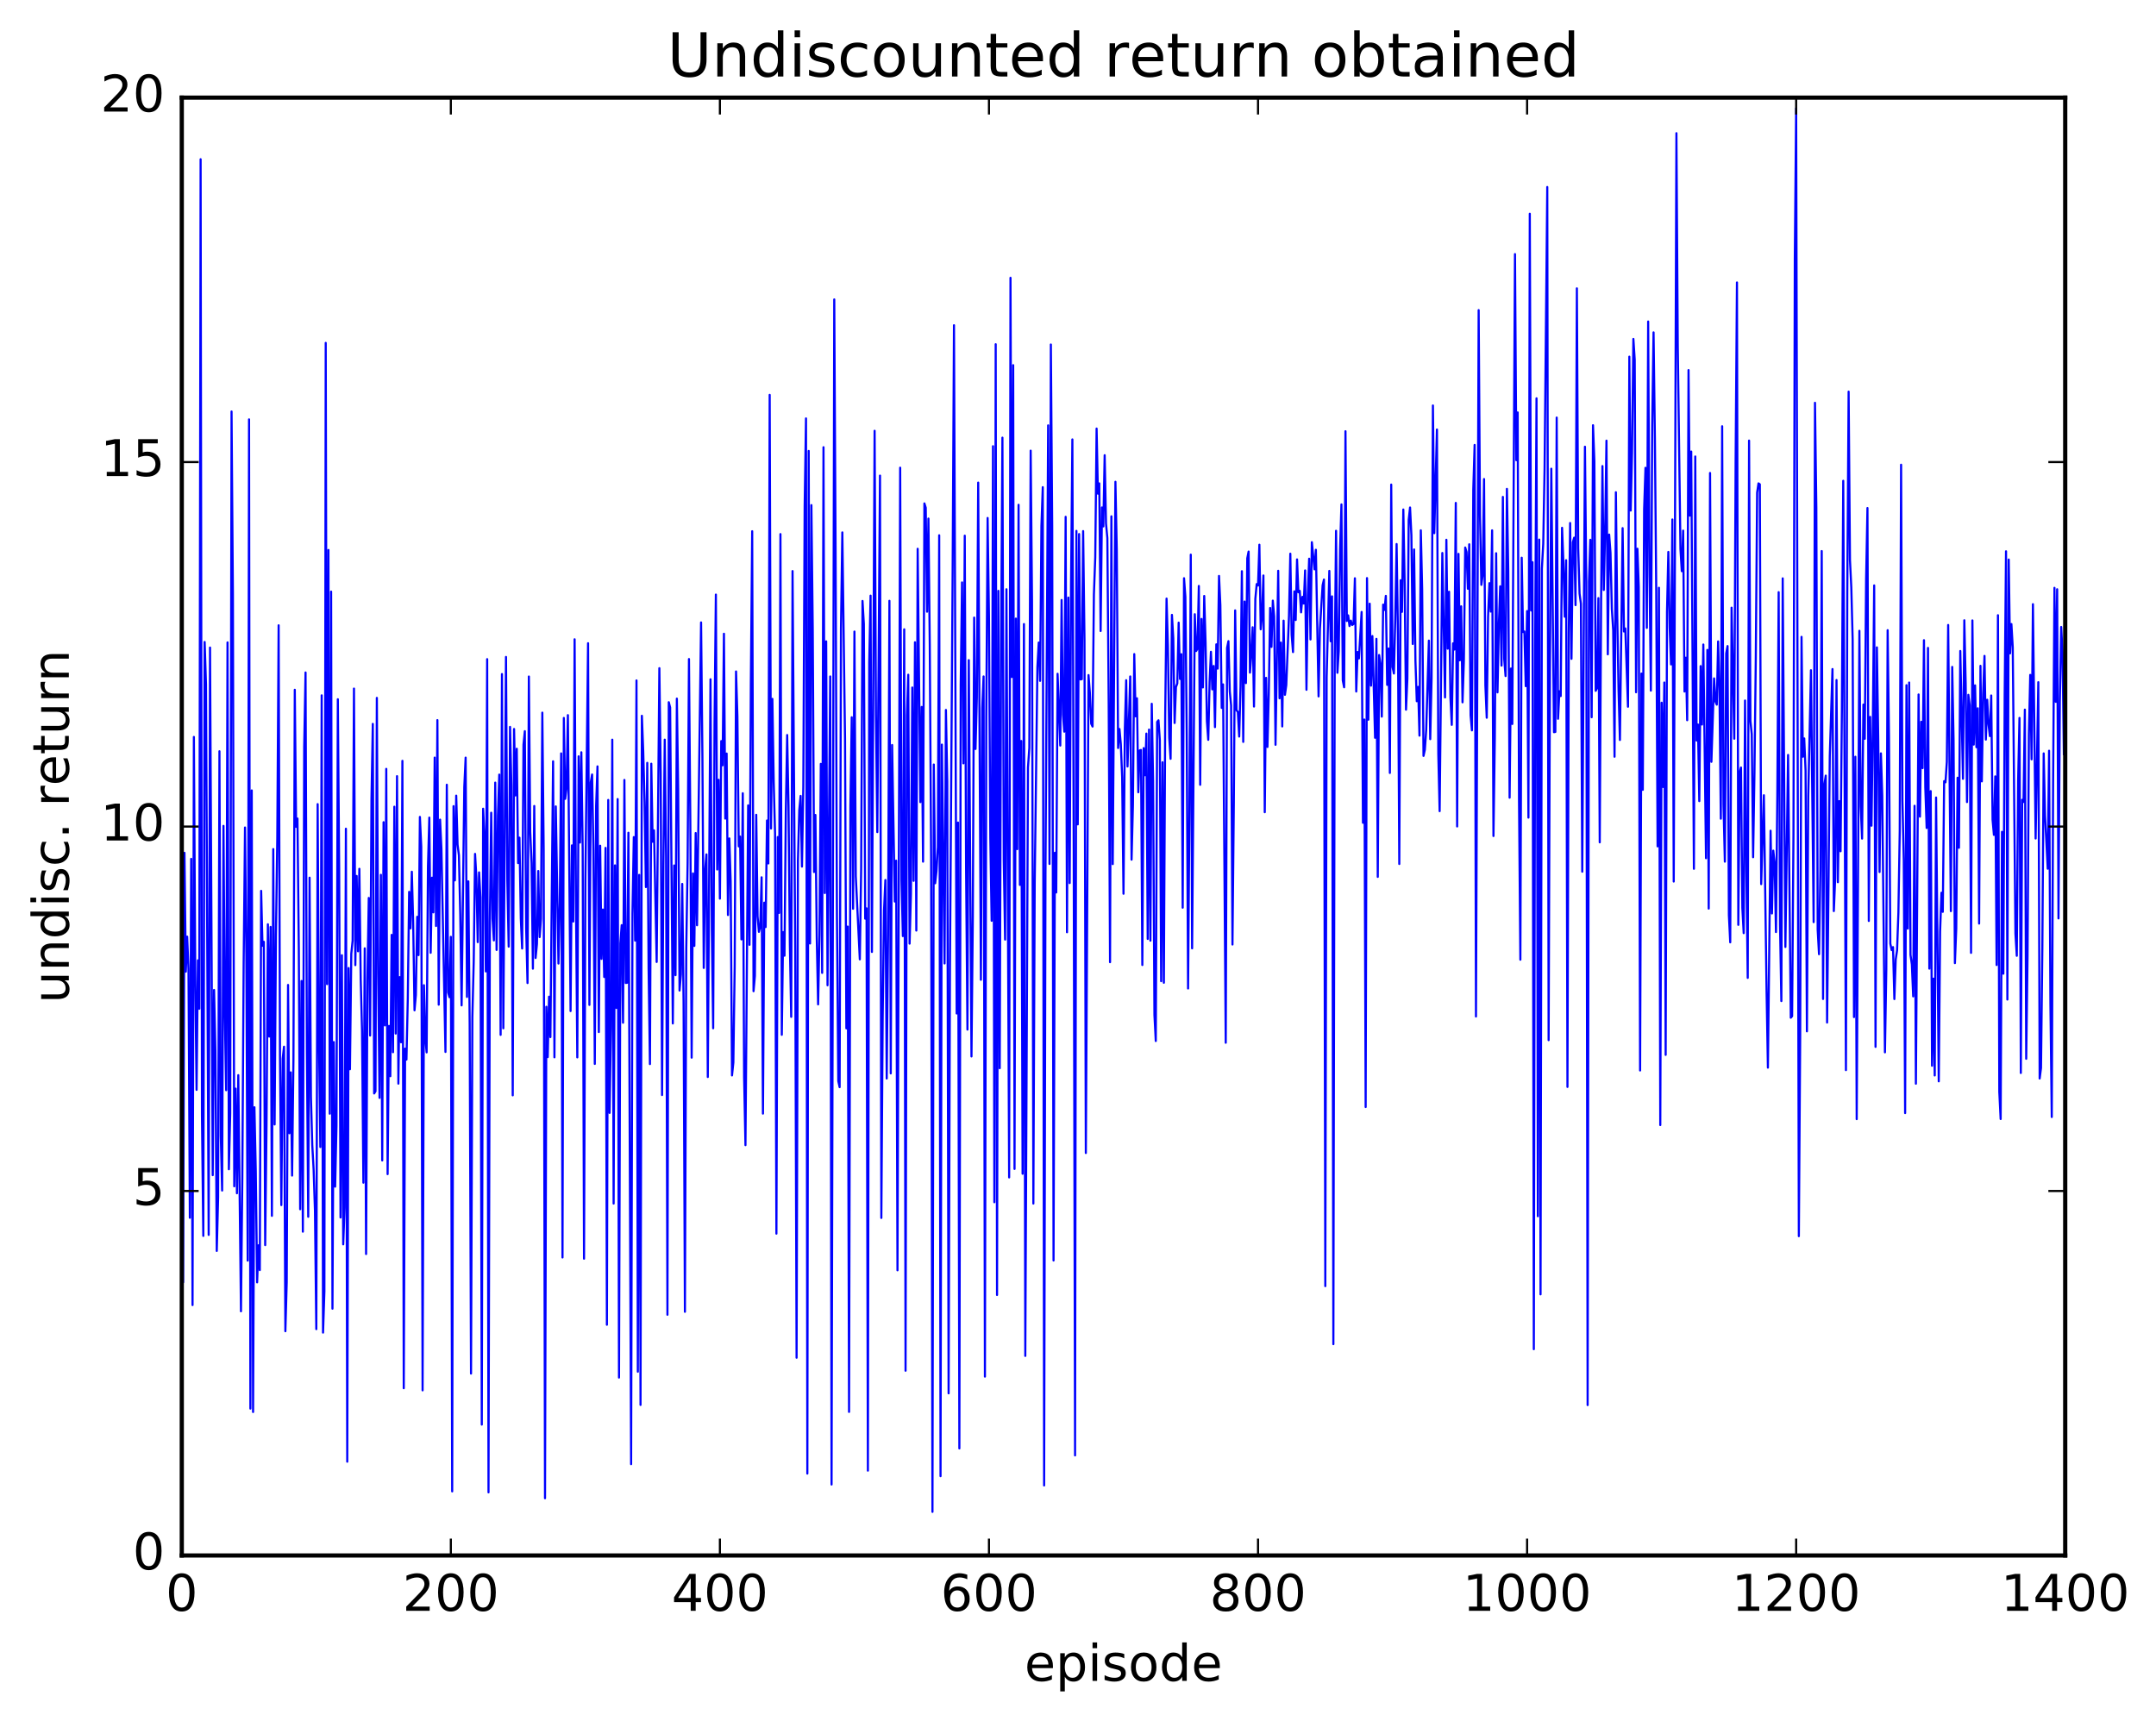 <?xml version="1.0" encoding="utf-8" standalone="no"?>
<!DOCTYPE svg PUBLIC "-//W3C//DTD SVG 1.1//EN"
  "http://www.w3.org/Graphics/SVG/1.1/DTD/svg11.dtd">
<!-- Created with matplotlib (http://matplotlib.org/) -->
<svg height="408pt" version="1.1" viewBox="0 0 511 408" width="511pt" xmlns="http://www.w3.org/2000/svg" xmlns:xlink="http://www.w3.org/1999/xlink">
 <defs>
  <style type="text/css">
*{stroke-linecap:butt;stroke-linejoin:round;stroke-miterlimit:100000;}
  </style>
 </defs>
 <g id="figure_1">
  <g id="patch_1">
   <path d="M 0 408.169 
L 511.954 408.169 
L 511.954 0 
L 0 0 
z
" style="fill:#ffffff;"/>
  </g>
  <g id="axes_1">
   <g id="patch_2">
    <path d="M 43.084 368.742 
L 489.484 368.742 
L 489.484 23.142 
L 43.084 23.142 
z
" style="fill:#ffffff;"/>
   </g>
   <g id="line2d_1">
    <path clip-path="url(#pa99f0cb27d)" d="M 43.084 58.697 
L 43.403 303.981 
L 43.721 202.17 
L 44.04 230.336 
L 44.359 222.038 
L 44.678 229.709 
L 44.997 288.683 
L 45.316 203.602 
L 45.635 309.382 
L 45.953 174.697 
L 46.272 229.869 
L 46.591 258.363 
L 46.91 227.66 
L 47.229 239.134 
L 47.548 37.749 
L 47.867 264.371 
L 48.185 292.985 
L 48.504 152.189 
L 48.823 162.261 
L 49.461 292.748 
L 49.78 153.512 
L 50.417 278.583 
L 50.736 234.681 
L 51.055 249.06 
L 51.374 296.54 
L 51.693 283.847 
L 52.012 178.094 
L 52.331 269.241 
L 52.649 282.228 
L 52.968 195.784 
L 53.287 240.271 
L 53.606 258.447 
L 53.925 152.29 
L 54.244 277.183 
L 54.563 263.884 
L 54.881 97.55 
L 55.2 140.887 
L 55.519 281.223 
L 55.838 258.07 
L 56.157 282.877 
L 56.476 254.877 
L 57.113 310.855 
L 57.432 279.237 
L 57.751 228.315 
L 58.07 196.169 
L 58.389 226.555 
L 58.708 298.845 
L 59.027 99.419 
L 59.345 333.922 
L 59.664 187.376 
L 59.983 334.729 
L 60.302 262.489 
L 60.621 277.582 
L 60.94 303.994 
L 61.259 295.211 
L 61.577 301.079 
L 61.896 211.188 
L 62.215 224.198 
L 62.534 223.262 
L 62.853 295.159 
L 63.172 266.477 
L 63.491 219.111 
L 63.809 245.734 
L 64.128 219.736 
L 64.447 288.226 
L 64.766 201.285 
L 65.085 266.565 
L 65.404 221.733 
L 65.723 198.674 
L 66.041 148.237 
L 66.36 250.28 
L 66.679 285.677 
L 66.998 250.977 
L 67.317 248.133 
L 67.636 315.578 
L 67.955 303.932 
L 68.273 233.49 
L 68.592 268.649 
L 68.911 254.217 
L 69.23 278.684 
L 69.549 251.178 
L 69.868 163.52 
L 70.187 196.014 
L 70.505 194.042 
L 70.824 225.046 
L 71.143 286.661 
L 71.462 232.552 
L 71.781 291.982 
L 72.1 176.974 
L 72.419 159.42 
L 72.737 249.001 
L 73.056 288.454 
L 73.375 208.063 
L 73.694 260.04 
L 74.013 271.484 
L 74.332 277.222 
L 74.651 286.992 
L 74.969 315.084 
L 75.288 190.63 
L 75.607 246.721 
L 75.926 271.915 
L 76.245 164.84 
L 76.564 315.905 
L 76.883 306.146 
L 77.201 81.285 
L 77.52 233.301 
L 77.839 130.375 
L 78.158 264.013 
L 78.477 140.247 
L 78.796 310.234 
L 79.115 247.034 
L 79.433 281.307 
L 79.752 266.826 
L 80.071 165.765 
L 80.39 206.3 
L 80.709 288.621 
L 81.028 226.45 
L 81.347 294.985 
L 81.665 286.263 
L 81.984 196.455 
L 82.303 346.511 
L 82.622 229.487 
L 82.941 253.475 
L 83.26 226.083 
L 83.579 222.982 
L 83.897 163.232 
L 84.216 228.795 
L 84.535 207.652 
L 84.854 225.514 
L 85.173 205.962 
L 85.492 232.153 
L 85.811 244.435 
L 86.129 280.363 
L 86.448 224.811 
L 86.767 297.278 
L 87.086 232.122 
L 87.405 212.865 
L 87.724 245.49 
L 88.043 189.501 
L 88.361 171.606 
L 88.68 259.213 
L 88.999 258.702 
L 89.318 165.442 
L 89.637 230.851 
L 89.956 260.26 
L 90.275 207.386 
L 90.593 275.092 
L 90.912 194.907 
L 91.231 243.09 
L 91.55 182.267 
L 91.869 278.34 
L 92.188 243.208 
L 92.507 255.124 
L 92.825 221.621 
L 93.144 249.441 
L 93.463 191.242 
L 93.782 245.017 
L 94.101 183.996 
L 94.42 256.886 
L 94.739 231.641 
L 95.057 247.088 
L 95.376 180.368 
L 95.695 329.091 
L 96.014 248.592 
L 96.333 251.19 
L 96.652 236.722 
L 96.971 211.426 
L 97.289 220.088 
L 97.608 206.658 
L 97.927 218.61 
L 98.246 239.505 
L 98.565 235.878 
L 98.884 217.338 
L 99.203 226.419 
L 99.521 193.661 
L 99.84 200.71 
L 100.159 329.594 
L 100.478 233.549 
L 100.797 245.825 
L 101.116 249.479 
L 101.435 205.417 
L 101.753 193.822 
L 102.072 225.865 
L 102.391 208.064 
L 102.71 216.286 
L 103.029 179.597 
L 103.348 219.515 
L 103.667 170.707 
L 103.985 238.17 
L 104.304 194.303 
L 104.623 201.238 
L 105.58 249.372 
L 105.899 186.028 
L 106.217 235.273 
L 106.536 236.399 
L 106.855 222.084 
L 107.174 353.552 
L 107.493 191.106 
L 107.812 208.7 
L 108.131 188.616 
L 108.449 200.214 
L 108.768 202.752 
L 109.087 216.776 
L 109.406 238.334 
L 110.044 186.554 
L 110.363 179.603 
L 110.681 236.328 
L 111 208.933 
L 111.319 242.709 
L 111.638 325.622 
L 111.957 241.067 
L 112.276 228.065 
L 112.595 202.424 
L 112.913 208.101 
L 113.232 223.341 
L 113.551 206.804 
L 113.87 212.769 
L 114.189 337.714 
L 114.508 191.715 
L 114.827 197.979 
L 115.145 230.283 
L 115.464 156.255 
L 115.783 353.78 
L 116.102 218.553 
L 116.421 192.667 
L 116.74 217.834 
L 117.059 222.934 
L 117.377 185.528 
L 117.696 225.195 
L 118.015 193.35 
L 118.334 183.628 
L 118.653 245.325 
L 118.972 159.794 
L 119.291 243.77 
L 119.928 155.734 
L 120.247 208.813 
L 120.566 224.408 
L 120.885 172.319 
L 121.204 186.194 
L 121.523 259.66 
L 121.841 172.814 
L 122.16 188.567 
L 122.479 177.499 
L 122.798 204.604 
L 123.117 198.575 
L 123.436 217.689 
L 123.755 224.851 
L 124.073 176.55 
L 124.392 173.33 
L 124.711 220.16 
L 125.03 233.043 
L 125.349 160.376 
L 125.668 197.173 
L 125.987 204.621 
L 126.305 229.631 
L 126.624 191.068 
L 126.943 227.099 
L 127.262 223.781 
L 127.581 206.482 
L 127.9 222.142 
L 128.219 217.831 
L 128.537 168.939 
L 128.856 201.451 
L 129.175 355.172 
L 129.494 238.666 
L 129.813 250.597 
L 130.132 236.277 
L 130.451 245.857 
L 131.088 180.477 
L 131.407 250.647 
L 131.726 191.167 
L 132.364 228.421 
L 132.683 213.967 
L 133.001 178.599 
L 133.32 298.093 
L 133.639 170.196 
L 133.958 189.374 
L 134.277 186.847 
L 134.596 169.531 
L 135.233 239.68 
L 135.552 200.408 
L 135.871 218.456 
L 136.19 151.549 
L 136.509 213.511 
L 136.828 250.661 
L 137.147 179.296 
L 137.465 199.736 
L 137.784 178.336 
L 138.103 201.258 
L 138.422 298.386 
L 138.741 208.716 
L 139.379 152.481 
L 139.697 238.224 
L 140.016 185.481 
L 140.335 183.604 
L 140.654 201.613 
L 140.973 252.213 
L 141.292 190.97 
L 141.611 181.68 
L 141.929 244.662 
L 142.248 200.488 
L 142.567 227.314 
L 142.886 215.614 
L 143.205 231.61 
L 143.524 201.001 
L 143.843 314.047 
L 144.161 189.637 
L 144.48 263.824 
L 144.799 243.658 
L 145.118 175.343 
L 145.437 285.32 
L 145.756 205.143 
L 146.075 238.948 
L 146.393 189.428 
L 146.712 326.569 
L 147.031 223.658 
L 147.35 219.315 
L 147.669 242.443 
L 147.988 184.895 
L 148.307 233.026 
L 148.625 232.977 
L 148.944 197.41 
L 149.582 347.09 
L 149.901 216.615 
L 150.22 198.439 
L 150.539 222.979 
L 150.857 161.303 
L 151.176 325.181 
L 151.495 207.4 
L 151.814 333.055 
L 152.133 169.684 
L 152.452 178.114 
L 152.771 190.053 
L 153.089 210.291 
L 153.408 180.845 
L 153.727 229.536 
L 154.046 252.25 
L 154.365 181.044 
L 154.684 199.551 
L 155.003 196.837 
L 155.64 228.041 
L 156.278 158.394 
L 156.597 183.504 
L 156.916 259.589 
L 157.235 204.86 
L 157.553 175.343 
L 157.872 203.034 
L 158.191 311.676 
L 158.51 166.466 
L 158.829 167.719 
L 159.467 242.618 
L 159.785 205.169 
L 160.104 231.175 
L 160.423 165.616 
L 160.742 187.397 
L 161.061 234.816 
L 161.38 230.996 
L 161.699 209.545 
L 162.017 237.692 
L 162.336 310.975 
L 162.655 224.787 
L 162.974 204.554 
L 163.293 156.236 
L 163.612 194.694 
L 163.931 250.727 
L 164.249 207.052 
L 164.568 224.238 
L 164.887 197.482 
L 165.206 219.344 
L 166.163 147.553 
L 166.481 179.336 
L 166.8 229.457 
L 167.119 206.312 
L 167.438 202.545 
L 167.757 255.314 
L 168.395 161.033 
L 168.713 220.554 
L 169.032 243.762 
L 169.351 171.554 
L 169.67 140.952 
L 169.989 206.127 
L 170.308 184.863 
L 170.627 213.031 
L 170.945 175.677 
L 171.264 181.426 
L 171.583 150.236 
L 171.902 194.052 
L 172.221 178.635 
L 172.54 216.915 
L 172.859 198.754 
L 173.177 209.032 
L 173.496 254.942 
L 173.815 251.882 
L 174.134 228.932 
L 174.453 159.177 
L 174.772 169.809 
L 175.091 200.642 
L 175.409 198.314 
L 175.728 222.697 
L 176.047 188.048 
L 176.366 255.349 
L 176.685 271.468 
L 177.323 190.923 
L 177.641 223.977 
L 177.96 161.975 
L 178.279 125.935 
L 178.598 234.975 
L 178.917 231.355 
L 179.236 193.157 
L 179.555 217.229 
L 179.873 220.905 
L 180.192 219.612 
L 180.511 207.973 
L 180.83 263.993 
L 181.149 213.984 
L 181.468 219.774 
L 181.787 194.506 
L 182.105 204.692 
L 182.424 93.61 
L 182.743 196.412 
L 183.062 165.673 
L 183.381 185.442 
L 183.7 197.663 
L 184.019 292.446 
L 184.337 198.428 
L 184.656 216.419 
L 184.975 126.613 
L 185.294 245.309 
L 185.613 220.956 
L 185.932 226.56 
L 186.251 192.275 
L 186.569 174.243 
L 186.888 191.129 
L 187.207 223.879 
L 187.526 241.053 
L 187.845 135.378 
L 188.483 225.589 
L 188.801 321.858 
L 189.12 204.009 
L 189.439 192.052 
L 189.758 188.678 
L 190.077 205.432 
L 190.396 186.52 
L 190.715 120.01 
L 191.033 99.191 
L 191.352 349.33 
L 191.671 106.9 
L 191.99 223.662 
L 192.309 119.742 
L 192.628 148.875 
L 192.947 206.725 
L 193.265 193.196 
L 193.584 222.354 
L 193.903 238.098 
L 194.222 221.621 
L 194.541 181.084 
L 194.86 230.631 
L 195.179 106.018 
L 195.497 211.706 
L 195.816 152.039 
L 196.135 233.57 
L 196.773 160.364 
L 197.092 351.921 
L 197.729 70.981 
L 198.048 130.906 
L 198.367 217.086 
L 198.686 256.285 
L 199.005 257.723 
L 199.324 148.952 
L 199.643 126.213 
L 200.28 175.088 
L 200.599 243.783 
L 200.918 219.654 
L 201.237 334.706 
L 201.556 191.127 
L 201.875 170.036 
L 202.193 215.44 
L 202.512 149.721 
L 202.831 207.712 
L 203.469 220.892 
L 203.788 227.425 
L 204.107 205.899 
L 204.425 142.463 
L 204.744 147.927 
L 205.063 217.78 
L 205.382 215.328 
L 205.701 348.628 
L 206.02 156.987 
L 206.339 141.201 
L 206.657 225.668 
L 207.295 102.124 
L 207.614 169.492 
L 207.933 197.257 
L 208.571 112.748 
L 208.889 288.724 
L 209.208 241.179 
L 209.527 215.823 
L 209.846 208.62 
L 210.165 255.674 
L 210.484 221.606 
L 210.803 142.43 
L 211.121 254.459 
L 211.44 176.61 
L 212.078 213.72 
L 212.397 204.022 
L 212.716 301.135 
L 213.353 110.87 
L 213.672 208.694 
L 213.991 221.913 
L 214.31 149.188 
L 214.629 324.941 
L 214.948 169.604 
L 215.267 159.953 
L 215.585 223.697 
L 215.904 211.872 
L 216.223 162.982 
L 216.542 208.814 
L 216.861 152.249 
L 217.18 220.597 
L 217.499 130.096 
L 218.136 190.155 
L 218.455 167.584 
L 218.774 204.267 
L 219.093 119.34 
L 219.412 120.361 
L 219.731 145.012 
L 220.049 122.933 
L 220.368 152.879 
L 220.687 203.455 
L 221.006 358.403 
L 221.325 181.238 
L 221.644 209.387 
L 221.963 206.483 
L 222.281 200.846 
L 222.6 126.895 
L 222.919 349.936 
L 223.238 176.513 
L 223.876 228.399 
L 224.195 168.304 
L 224.513 185.259 
L 224.832 330.305 
L 225.151 229.14 
L 225.789 135.166 
L 226.108 77.098 
L 226.745 240.258 
L 227.064 194.993 
L 227.383 343.367 
L 227.702 162.383 
L 228.021 138.069 
L 228.34 180.957 
L 228.659 126.991 
L 228.977 206.156 
L 229.296 244.072 
L 229.615 156.491 
L 230.253 250.441 
L 230.572 217.289 
L 230.891 146.403 
L 231.209 177.553 
L 231.528 165.372 
L 231.847 114.407 
L 232.485 232.261 
L 232.804 167.887 
L 233.123 160.36 
L 233.441 326.334 
L 233.76 169.838 
L 234.079 122.792 
L 234.398 146.268 
L 234.717 198.652 
L 235.036 218.28 
L 235.355 105.779 
L 235.673 285.001 
L 235.992 81.602 
L 236.311 306.98 
L 236.63 140.069 
L 236.949 253.229 
L 237.268 152.99 
L 237.587 103.751 
L 237.905 203.866 
L 238.224 222.735 
L 238.543 139.69 
L 239.181 279.12 
L 239.5 65.854 
L 239.819 160.494 
L 240.137 86.566 
L 240.456 277.106 
L 240.775 146.642 
L 241.094 201.293 
L 241.413 119.67 
L 241.732 209.779 
L 242.051 175.659 
L 242.369 278.251 
L 242.688 147.94 
L 243.007 321.431 
L 243.645 181.935 
L 243.964 177.335 
L 244.283 106.833 
L 244.601 142.538 
L 244.92 285.322 
L 245.239 209.337 
L 245.877 158.166 
L 246.196 152.319 
L 246.515 161.405 
L 246.833 124.696 
L 247.152 115.49 
L 247.471 352.144 
L 247.79 206.869 
L 248.428 100.836 
L 248.747 204.804 
L 249.065 81.671 
L 249.384 124.812 
L 249.703 298.813 
L 250.022 202.154 
L 250.341 211.571 
L 250.66 159.724 
L 251.297 176.741 
L 251.616 142.232 
L 251.935 169.424 
L 252.254 173.457 
L 252.573 122.523 
L 252.892 220.998 
L 253.211 141.662 
L 253.529 209.338 
L 253.848 138.673 
L 254.167 104.17 
L 254.486 201.933 
L 254.805 345.019 
L 255.124 125.852 
L 255.443 195.428 
L 255.761 126.602 
L 256.08 161.072 
L 256.399 161.001 
L 256.718 125.902 
L 257.037 151.763 
L 257.356 273.332 
L 257.993 160.036 
L 258.312 164.224 
L 258.631 171.569 
L 258.95 172.239 
L 259.269 140.923 
L 259.588 132.128 
L 259.907 101.598 
L 260.225 117.036 
L 260.544 114.593 
L 260.863 149.586 
L 261.182 120.296 
L 261.501 124.796 
L 261.82 107.908 
L 262.139 124.106 
L 262.457 127.542 
L 262.776 166.929 
L 263.095 228.096 
L 263.414 122.4 
L 263.733 204.842 
L 264.371 114.215 
L 264.689 130.308 
L 265.008 177.324 
L 265.327 172.818 
L 265.646 176.4 
L 265.965 184.234 
L 266.284 211.872 
L 266.603 172.812 
L 266.921 161.248 
L 267.24 181.702 
L 267.878 160.362 
L 268.197 203.79 
L 268.516 190.847 
L 268.835 155.062 
L 269.153 169.817 
L 269.472 165.532 
L 269.791 187.81 
L 270.11 177.92 
L 270.429 177.789 
L 270.748 228.767 
L 271.067 177.347 
L 271.385 183.779 
L 271.704 173.905 
L 272.023 222.583 
L 272.342 172.954 
L 272.661 222.993 
L 272.98 166.839 
L 273.299 185.073 
L 273.617 240.598 
L 273.936 246.781 
L 274.255 171.141 
L 274.574 170.748 
L 274.893 175.464 
L 275.212 232.6 
L 275.531 180.701 
L 275.849 232.97 
L 276.168 169.559 
L 276.487 141.903 
L 276.806 153.102 
L 277.125 174.934 
L 277.444 179.882 
L 277.763 145.762 
L 278.081 151.355 
L 278.4 171.395 
L 278.719 162.872 
L 279.038 162.013 
L 279.357 147.604 
L 279.676 160.952 
L 279.995 155.08 
L 280.313 215.173 
L 280.632 137.074 
L 280.951 141.492 
L 281.27 174.071 
L 281.589 234.329 
L 281.908 192.034 
L 282.227 131.482 
L 282.545 224.813 
L 283.183 145.609 
L 283.502 154.335 
L 283.821 153.78 
L 284.14 138.908 
L 284.459 186.041 
L 284.777 146.723 
L 285.096 162.967 
L 285.415 141.279 
L 285.734 152.3 
L 286.053 170.932 
L 286.372 175.385 
L 286.691 161.671 
L 287.009 154.517 
L 287.328 163.419 
L 287.647 157.87 
L 287.966 172.369 
L 288.285 152.746 
L 288.604 158.503 
L 288.923 136.53 
L 289.241 143.48 
L 289.56 167.819 
L 289.879 162.242 
L 290.517 247.194 
L 290.836 153.579 
L 291.155 151.992 
L 291.473 163.903 
L 291.792 167.224 
L 292.111 223.907 
L 292.43 190.391 
L 292.749 144.701 
L 293.068 168.37 
L 293.387 168.771 
L 293.705 174.607 
L 294.024 162.695 
L 294.343 135.41 
L 294.662 175.873 
L 294.981 142.595 
L 295.3 161.937 
L 295.619 132.338 
L 295.937 130.75 
L 296.256 159.451 
L 296.575 155.121 
L 296.894 148.699 
L 297.213 167.495 
L 297.532 141.963 
L 297.851 138.461 
L 298.169 138.804 
L 298.488 129.132 
L 298.807 149.179 
L 299.126 145.716 
L 299.445 136.425 
L 299.764 192.544 
L 300.083 160.687 
L 300.401 177.075 
L 300.72 164.429 
L 301.039 144.131 
L 301.358 153.356 
L 301.677 142.385 
L 301.996 146.141 
L 302.315 176.561 
L 302.952 135.31 
L 303.271 165.548 
L 303.59 152.328 
L 303.909 172.21 
L 304.228 147.132 
L 304.547 164.711 
L 304.865 162.428 
L 305.503 146.112 
L 305.822 131.257 
L 306.141 150.499 
L 306.46 154.582 
L 306.779 140.181 
L 307.097 146.978 
L 307.416 132.612 
L 307.735 140.41 
L 308.054 140.064 
L 308.373 145.17 
L 308.692 141.486 
L 309.011 143.075 
L 309.329 135.226 
L 309.648 163.522 
L 309.967 141.149 
L 310.286 132.448 
L 310.605 151.588 
L 310.924 128.531 
L 311.561 134.968 
L 311.88 130.331 
L 312.518 165.09 
L 312.837 149.087 
L 313.475 138.765 
L 313.793 137.379 
L 314.112 304.893 
L 314.431 160.552 
L 315.069 135.337 
L 315.388 152.02 
L 315.707 141.373 
L 316.025 318.649 
L 316.344 156.85 
L 316.663 125.827 
L 316.982 159.49 
L 317.301 154.343 
L 317.62 130.12 
L 317.939 119.577 
L 318.257 161.296 
L 318.576 162.929 
L 318.895 102.232 
L 319.214 147.216 
L 319.533 145.879 
L 319.852 148.415 
L 320.171 147.126 
L 320.489 148.164 
L 320.808 147.914 
L 321.127 137.086 
L 321.446 163.929 
L 321.765 154.568 
L 322.084 156.087 
L 322.721 145.067 
L 323.04 195.047 
L 323.359 170.572 
L 323.678 262.429 
L 323.997 137.043 
L 324.316 170.61 
L 324.635 143.108 
L 324.953 162.541 
L 325.272 150.784 
L 325.91 174.898 
L 326.229 151.448 
L 326.548 207.871 
L 326.867 155.279 
L 327.185 157.447 
L 327.504 169.882 
L 327.823 143.335 
L 328.142 144.587 
L 328.461 141.254 
L 328.78 162.357 
L 329.099 153.741 
L 329.417 183.235 
L 329.736 114.873 
L 330.055 158.118 
L 330.374 159.66 
L 330.693 146.884 
L 331.012 128.968 
L 331.331 150.133 
L 331.649 204.817 
L 331.968 137.557 
L 332.287 145.05 
L 332.606 120.785 
L 332.925 138.356 
L 333.244 168.236 
L 333.563 160.9 
L 333.881 123.258 
L 334.2 120.307 
L 334.519 126.906 
L 334.838 152.656 
L 335.157 130.255 
L 335.476 156.652 
L 335.795 166.232 
L 336.113 162.834 
L 336.432 174.39 
L 336.751 125.714 
L 337.07 139.689 
L 337.389 179.194 
L 337.708 177.722 
L 338.027 173.08 
L 338.664 151.866 
L 338.983 175.222 
L 339.302 160.73 
L 339.621 96.122 
L 339.94 126.394 
L 340.577 101.826 
L 340.896 178.699 
L 341.215 192.292 
L 341.853 131.094 
L 342.491 165.335 
L 342.809 127.959 
L 343.128 153.772 
L 343.447 140.275 
L 343.766 165.185 
L 344.085 171.838 
L 344.404 152.511 
L 344.723 153.98 
L 345.041 119.221 
L 345.36 195.92 
L 345.679 131.299 
L 345.998 156.535 
L 346.317 143.737 
L 346.636 166.492 
L 346.955 156.67 
L 347.273 129.795 
L 347.592 130.859 
L 347.911 139.575 
L 348.23 129.028 
L 348.549 169.549 
L 348.868 173.143 
L 349.187 116.022 
L 349.505 105.473 
L 349.824 240.973 
L 350.462 73.517 
L 350.781 122.232 
L 351.1 138.647 
L 351.419 136.302 
L 351.737 113.565 
L 352.056 162.446 
L 352.375 170.146 
L 352.694 146.202 
L 353.013 138.242 
L 353.332 144.983 
L 353.651 125.723 
L 353.969 198.187 
L 354.288 174.965 
L 354.607 131.15 
L 354.926 164.134 
L 355.245 148.308 
L 355.564 138.993 
L 355.883 157.788 
L 356.201 117.797 
L 356.52 156.229 
L 356.839 160.268 
L 357.158 115.888 
L 357.477 135.409 
L 357.796 189.096 
L 358.115 158.48 
L 358.433 171.626 
L 359.071 60.238 
L 359.39 109.092 
L 359.709 97.771 
L 360.028 189.752 
L 360.347 227.505 
L 360.665 132.214 
L 360.984 149.834 
L 361.303 149.696 
L 361.622 162.665 
L 361.941 144.859 
L 362.26 193.824 
L 362.579 50.667 
L 362.897 144.733 
L 363.216 133.276 
L 363.535 319.839 
L 363.854 153.739 
L 364.173 94.425 
L 364.492 288.319 
L 364.811 127.911 
L 365.129 306.837 
L 365.448 134.804 
L 365.767 128.912 
L 366.086 111.09 
L 366.724 44.331 
L 367.043 246.579 
L 367.361 156.322 
L 367.68 111.114 
L 368.318 173.577 
L 368.637 173.511 
L 368.956 98.989 
L 369.275 170.393 
L 369.593 163.873 
L 369.912 165.009 
L 370.231 125.119 
L 370.55 133.549 
L 370.869 146.205 
L 371.188 132.8 
L 371.507 257.664 
L 371.825 149.974 
L 372.144 123.982 
L 372.463 156.179 
L 372.782 128.565 
L 373.101 127.457 
L 373.42 143.453 
L 373.739 68.351 
L 374.057 129.996 
L 374.376 140.713 
L 374.695 143.125 
L 375.014 206.643 
L 375.652 105.9 
L 375.971 138.058 
L 376.289 333.089 
L 376.608 137.847 
L 376.927 127.962 
L 377.246 170.03 
L 377.565 100.805 
L 377.884 109.344 
L 378.203 163.769 
L 378.521 163.066 
L 378.84 141.791 
L 379.159 199.685 
L 379.478 142.813 
L 379.797 110.489 
L 380.116 139.861 
L 380.435 125.907 
L 380.753 104.461 
L 381.072 155.112 
L 381.391 126.726 
L 381.71 131.057 
L 382.029 144.368 
L 382.348 149.407 
L 382.667 179.389 
L 382.985 116.692 
L 383.304 145.683 
L 383.623 163.716 
L 383.942 175.418 
L 384.58 125.199 
L 384.899 149.707 
L 385.217 148.984 
L 385.855 167.541 
L 386.174 84.556 
L 386.493 121.034 
L 386.812 107.348 
L 387.131 80.348 
L 387.449 85.282 
L 387.768 164.111 
L 388.087 130.079 
L 388.406 139.173 
L 388.725 253.768 
L 389.044 159.673 
L 389.363 187.237 
L 389.681 120.71 
L 390 110.897 
L 390.319 148.85 
L 390.638 76.217 
L 390.957 136.168 
L 391.276 163.719 
L 391.595 100.834 
L 391.913 78.797 
L 392.232 103.928 
L 392.551 140.119 
L 392.87 200.643 
L 393.189 139.339 
L 393.508 266.708 
L 393.827 166.583 
L 394.145 186.561 
L 394.464 161.797 
L 394.783 250.07 
L 395.102 145.031 
L 395.421 130.838 
L 395.74 148.777 
L 396.059 157.507 
L 396.377 123.148 
L 396.696 208.978 
L 397.334 31.575 
L 397.653 82.073 
L 398.291 130.14 
L 398.609 135.408 
L 398.928 125.789 
L 399.247 163.937 
L 399.566 155.915 
L 399.885 170.733 
L 400.204 87.732 
L 400.523 122.231 
L 400.841 107.043 
L 401.479 205.957 
L 401.798 108.215 
L 402.117 175.558 
L 402.436 171.746 
L 402.755 189.914 
L 403.073 157.906 
L 403.392 171.759 
L 403.711 152.789 
L 404.349 203.442 
L 404.668 154.066 
L 404.987 215.39 
L 405.305 112.126 
L 405.624 180.596 
L 406.262 160.819 
L 406.581 166.297 
L 406.9 167.046 
L 407.219 152.055 
L 407.537 163.829 
L 407.856 194.079 
L 408.175 101.05 
L 408.494 190.702 
L 408.813 204.265 
L 409.132 154.917 
L 409.451 153.159 
L 409.769 216.937 
L 410.088 223.392 
L 410.407 144.058 
L 411.045 175.119 
L 411.364 109.456 
L 411.683 66.957 
L 412.001 219.25 
L 412.32 183.202 
L 412.639 181.945 
L 412.958 215.202 
L 413.277 221.211 
L 413.596 166.065 
L 413.915 206.58 
L 414.233 231.816 
L 414.552 104.444 
L 414.871 170.902 
L 415.19 174.042 
L 415.509 203.213 
L 415.828 183.276 
L 416.147 155.974 
L 416.465 116.773 
L 416.784 114.589 
L 417.103 114.813 
L 417.422 209.588 
L 418.06 188.52 
L 418.697 234.67 
L 419.016 253.095 
L 419.654 196.934 
L 419.973 216.546 
L 420.292 201.654 
L 420.611 204.52 
L 420.929 220.949 
L 421.248 188.458 
L 421.567 140.377 
L 421.886 219.183 
L 422.205 237.313 
L 422.524 137.106 
L 423.161 224.488 
L 423.799 178.968 
L 424.437 241.261 
L 424.756 240.896 
L 425.075 197.793 
L 425.393 61.38 
L 425.712 25.683 
L 426.35 293.046 
L 426.669 245.167 
L 426.988 150.974 
L 427.307 179.388 
L 427.625 175.052 
L 427.944 182.683 
L 428.263 244.492 
L 428.582 188.654 
L 429.22 158.886 
L 429.857 218.6 
L 430.176 95.488 
L 430.495 120.385 
L 430.814 220.378 
L 431.133 226.206 
L 431.452 206.498 
L 431.771 130.635 
L 432.089 236.818 
L 432.408 185.956 
L 432.727 183.87 
L 433.046 242.401 
L 433.684 179.183 
L 434.321 158.604 
L 434.64 215.984 
L 434.959 208.267 
L 435.278 161.209 
L 435.597 209.135 
L 435.916 189.916 
L 436.235 201.808 
L 436.553 168.409 
L 436.872 113.978 
L 437.51 253.683 
L 437.829 140.432 
L 438.148 92.844 
L 438.467 132.765 
L 438.785 139.318 
L 439.104 151.606 
L 439.423 241.11 
L 439.742 179.394 
L 440.061 265.301 
L 440.699 149.543 
L 441.017 191.134 
L 441.336 198.801 
L 441.655 167.026 
L 441.974 175.136 
L 442.293 137.293 
L 442.612 120.429 
L 442.931 218.326 
L 443.249 169.948 
L 443.568 195.743 
L 443.887 171.671 
L 444.206 138.778 
L 444.525 248.172 
L 444.844 153.467 
L 445.163 174.967 
L 445.481 206.722 
L 445.8 178.594 
L 446.119 188.634 
L 446.757 249.468 
L 447.076 229.913 
L 447.395 149.389 
L 447.713 174.825 
L 448.032 223.7 
L 448.351 225.232 
L 448.67 224.515 
L 448.989 236.838 
L 449.308 227.465 
L 449.627 225.308 
L 449.945 216.344 
L 450.264 197.016 
L 450.583 110.17 
L 450.902 189.868 
L 451.221 203.945 
L 451.54 263.871 
L 451.859 162.425 
L 452.177 220.141 
L 452.496 161.801 
L 452.815 226.354 
L 453.134 228.64 
L 453.453 236.204 
L 453.772 191.02 
L 454.091 256.903 
L 454.728 164.632 
L 455.047 193.591 
L 455.366 171.106 
L 455.685 182.095 
L 456.004 151.764 
L 456.323 186.626 
L 456.641 196.286 
L 456.96 153.594 
L 457.279 229.622 
L 457.598 187.539 
L 457.917 252.643 
L 458.236 232.001 
L 458.555 254.949 
L 458.873 189.062 
L 459.511 256.344 
L 459.83 220.832 
L 460.149 211.632 
L 460.468 216.161 
L 460.787 185.174 
L 461.105 185.456 
L 461.424 180.609 
L 461.743 148.157 
L 462.381 215.992 
L 462.7 158.097 
L 463.019 175.406 
L 463.337 228.32 
L 463.656 220.15 
L 463.975 184.372 
L 464.294 200.977 
L 464.613 154.323 
L 465.251 184.624 
L 465.569 147.042 
L 465.888 161.955 
L 466.207 190.141 
L 466.526 164.715 
L 466.845 167.198 
L 467.164 225.884 
L 467.483 147.077 
L 467.801 176.519 
L 468.12 162.476 
L 468.439 177.133 
L 468.758 167.904 
L 469.077 218.941 
L 469.396 157.846 
L 469.715 185.237 
L 470.033 164.449 
L 470.352 155.489 
L 470.671 175.328 
L 470.99 165.876 
L 471.309 171.704 
L 471.628 174.5 
L 471.947 164.871 
L 472.265 194.31 
L 472.584 197.92 
L 472.903 184.051 
L 473.222 228.766 
L 473.541 145.843 
L 473.86 258.816 
L 474.179 265.274 
L 474.497 197.194 
L 474.816 230.827 
L 475.135 164.858 
L 475.454 130.69 
L 475.773 236.951 
L 476.092 132.641 
L 476.411 154.883 
L 476.729 147.939 
L 477.048 153.456 
L 477.686 221.309 
L 478.005 226.582 
L 478.324 185.028 
L 478.643 170.188 
L 478.961 254.358 
L 479.28 189.599 
L 479.599 190.121 
L 479.918 168.23 
L 480.237 250.993 
L 480.556 226.662 
L 480.875 174.086 
L 481.193 159.989 
L 481.512 180.009 
L 481.831 143.226 
L 482.469 198.773 
L 483.107 161.718 
L 483.425 255.675 
L 483.744 253.183 
L 484.063 224.512 
L 484.382 178.601 
L 484.701 193.394 
L 485.339 205.938 
L 485.657 177.968 
L 485.976 237.92 
L 486.295 264.797 
L 486.614 185.597 
L 486.933 139.351 
L 487.252 166.381 
L 487.571 139.689 
L 487.889 217.719 
L 488.208 166.307 
L 488.527 148.626 
L 488.846 154.749 
L 489.165 178.791 
L 489.165 178.791 
" style="fill:none;stroke:#0000ff;stroke-linecap:square;stroke-width:0.5;"/>
   </g>
   <g id="patch_3">
    <path d="M 43.084 23.142 
L 489.484 23.142 
" style="fill:none;stroke:#000000;stroke-linecap:square;stroke-linejoin:miter;"/>
   </g>
   <g id="patch_4">
    <path d="M 43.084 368.742 
L 43.084 23.142 
" style="fill:none;stroke:#000000;stroke-linecap:square;stroke-linejoin:miter;"/>
   </g>
   <g id="patch_5">
    <path d="M 43.084 368.742 
L 489.484 368.742 
" style="fill:none;stroke:#000000;stroke-linecap:square;stroke-linejoin:miter;"/>
   </g>
   <g id="patch_6">
    <path d="M 489.484 368.742 
L 489.484 23.142 
" style="fill:none;stroke:#000000;stroke-linecap:square;stroke-linejoin:miter;"/>
   </g>
   <g id="matplotlib.axis_1">
    <g id="xtick_1">
     <g id="line2d_2">
      <defs>
       <path d="M 0 0 
L 0 -4 
" id="m26d1ed0b77" style="stroke:#000000;stroke-width:0.5;"/>
      </defs>
      <g>
       <use style="stroke:#000000;stroke-width:0.5;" x="43.084" xlink:href="#m26d1ed0b77" y="368.742"/>
      </g>
     </g>
     <g id="line2d_3">
      <defs>
       <path d="M 0 0 
L 0 4 
" id="mbf6cce274d" style="stroke:#000000;stroke-width:0.5;"/>
      </defs>
      <g>
       <use style="stroke:#000000;stroke-width:0.5;" x="43.084" xlink:href="#mbf6cce274d" y="23.142"/>
      </g>
     </g>
     <g id="text_1">
      <!-- 0 -->
      <defs>
       <path d="M 31.781 66.406 
Q 24.172 66.406 20.328 58.906 
Q 16.5 51.422 16.5 36.375 
Q 16.5 21.391 20.328 13.891 
Q 24.172 6.391 31.781 6.391 
Q 39.453 6.391 43.281 13.891 
Q 47.125 21.391 47.125 36.375 
Q 47.125 51.422 43.281 58.906 
Q 39.453 66.406 31.781 66.406 
M 31.781 74.219 
Q 44.047 74.219 50.516 64.516 
Q 56.984 54.828 56.984 36.375 
Q 56.984 17.969 50.516 8.266 
Q 44.047 -1.422 31.781 -1.422 
Q 19.531 -1.422 13.062 8.266 
Q 6.594 17.969 6.594 36.375 
Q 6.594 54.828 13.062 64.516 
Q 19.531 74.219 31.781 74.219 
" id="BitstreamVeraSans-Roman-30"/>
      </defs>
      <g transform="translate(39.266 381.86)scale(0.12 -0.12)">
       <use xlink:href="#BitstreamVeraSans-Roman-30"/>
      </g>
     </g>
    </g>
    <g id="xtick_2">
     <g id="line2d_4">
      <g>
       <use style="stroke:#000000;stroke-width:0.5;" x="106.855" xlink:href="#m26d1ed0b77" y="368.742"/>
      </g>
     </g>
     <g id="line2d_5">
      <g>
       <use style="stroke:#000000;stroke-width:0.5;" x="106.855" xlink:href="#mbf6cce274d" y="23.142"/>
      </g>
     </g>
     <g id="text_2">
      <!-- 200 -->
      <defs>
       <path d="M 19.188 8.297 
L 53.609 8.297 
L 53.609 0 
L 7.328 0 
L 7.328 8.297 
Q 12.938 14.109 22.625 23.891 
Q 32.328 33.688 34.812 36.531 
Q 39.547 41.844 41.422 45.531 
Q 43.312 49.219 43.312 52.781 
Q 43.312 58.594 39.234 62.25 
Q 35.156 65.922 28.609 65.922 
Q 23.969 65.922 18.812 64.312 
Q 13.672 62.703 7.812 59.422 
L 7.812 69.391 
Q 13.766 71.781 18.938 73 
Q 24.125 74.219 28.422 74.219 
Q 39.75 74.219 46.484 68.547 
Q 53.219 62.891 53.219 53.422 
Q 53.219 48.922 51.531 44.891 
Q 49.859 40.875 45.406 35.406 
Q 44.188 33.984 37.641 27.219 
Q 31.109 20.453 19.188 8.297 
" id="BitstreamVeraSans-Roman-32"/>
      </defs>
      <g transform="translate(95.403 381.86)scale(0.12 -0.12)">
       <use xlink:href="#BitstreamVeraSans-Roman-32"/>
       <use x="63.623" xlink:href="#BitstreamVeraSans-Roman-30"/>
       <use x="127.246" xlink:href="#BitstreamVeraSans-Roman-30"/>
      </g>
     </g>
    </g>
    <g id="xtick_3">
     <g id="line2d_6">
      <g>
       <use style="stroke:#000000;stroke-width:0.5;" x="170.627" xlink:href="#m26d1ed0b77" y="368.742"/>
      </g>
     </g>
     <g id="line2d_7">
      <g>
       <use style="stroke:#000000;stroke-width:0.5;" x="170.627" xlink:href="#mbf6cce274d" y="23.142"/>
      </g>
     </g>
     <g id="text_3">
      <!-- 400 -->
      <defs>
       <path d="M 37.797 64.312 
L 12.891 25.391 
L 37.797 25.391 
z
M 35.203 72.906 
L 47.609 72.906 
L 47.609 25.391 
L 58.016 25.391 
L 58.016 17.188 
L 47.609 17.188 
L 47.609 0 
L 37.797 0 
L 37.797 17.188 
L 4.891 17.188 
L 4.891 26.703 
z
" id="BitstreamVeraSans-Roman-34"/>
      </defs>
      <g transform="translate(159.174 381.86)scale(0.12 -0.12)">
       <use xlink:href="#BitstreamVeraSans-Roman-34"/>
       <use x="63.623" xlink:href="#BitstreamVeraSans-Roman-30"/>
       <use x="127.246" xlink:href="#BitstreamVeraSans-Roman-30"/>
      </g>
     </g>
    </g>
    <g id="xtick_4">
     <g id="line2d_8">
      <g>
       <use style="stroke:#000000;stroke-width:0.5;" x="234.398" xlink:href="#m26d1ed0b77" y="368.742"/>
      </g>
     </g>
     <g id="line2d_9">
      <g>
       <use style="stroke:#000000;stroke-width:0.5;" x="234.398" xlink:href="#mbf6cce274d" y="23.142"/>
      </g>
     </g>
     <g id="text_4">
      <!-- 600 -->
      <defs>
       <path d="M 33.016 40.375 
Q 26.375 40.375 22.484 35.828 
Q 18.609 31.297 18.609 23.391 
Q 18.609 15.531 22.484 10.953 
Q 26.375 6.391 33.016 6.391 
Q 39.656 6.391 43.531 10.953 
Q 47.406 15.531 47.406 23.391 
Q 47.406 31.297 43.531 35.828 
Q 39.656 40.375 33.016 40.375 
M 52.594 71.297 
L 52.594 62.312 
Q 48.875 64.062 45.094 64.984 
Q 41.312 65.922 37.594 65.922 
Q 27.828 65.922 22.672 59.328 
Q 17.531 52.734 16.797 39.406 
Q 19.672 43.656 24.016 45.922 
Q 28.375 48.188 33.594 48.188 
Q 44.578 48.188 50.953 41.516 
Q 57.328 34.859 57.328 23.391 
Q 57.328 12.156 50.688 5.359 
Q 44.047 -1.422 33.016 -1.422 
Q 20.359 -1.422 13.672 8.266 
Q 6.984 17.969 6.984 36.375 
Q 6.984 53.656 15.188 63.938 
Q 23.391 74.219 37.203 74.219 
Q 40.922 74.219 44.703 73.484 
Q 48.484 72.75 52.594 71.297 
" id="BitstreamVeraSans-Roman-36"/>
      </defs>
      <g transform="translate(222.946 381.86)scale(0.12 -0.12)">
       <use xlink:href="#BitstreamVeraSans-Roman-36"/>
       <use x="63.623" xlink:href="#BitstreamVeraSans-Roman-30"/>
       <use x="127.246" xlink:href="#BitstreamVeraSans-Roman-30"/>
      </g>
     </g>
    </g>
    <g id="xtick_5">
     <g id="line2d_10">
      <g>
       <use style="stroke:#000000;stroke-width:0.5;" x="298.169" xlink:href="#m26d1ed0b77" y="368.742"/>
      </g>
     </g>
     <g id="line2d_11">
      <g>
       <use style="stroke:#000000;stroke-width:0.5;" x="298.169" xlink:href="#mbf6cce274d" y="23.142"/>
      </g>
     </g>
     <g id="text_5">
      <!-- 800 -->
      <defs>
       <path d="M 31.781 34.625 
Q 24.75 34.625 20.719 30.859 
Q 16.703 27.094 16.703 20.516 
Q 16.703 13.922 20.719 10.156 
Q 24.75 6.391 31.781 6.391 
Q 38.812 6.391 42.859 10.172 
Q 46.922 13.969 46.922 20.516 
Q 46.922 27.094 42.891 30.859 
Q 38.875 34.625 31.781 34.625 
M 21.922 38.812 
Q 15.578 40.375 12.031 44.719 
Q 8.5 49.078 8.5 55.328 
Q 8.5 64.062 14.719 69.141 
Q 20.953 74.219 31.781 74.219 
Q 42.672 74.219 48.875 69.141 
Q 55.078 64.062 55.078 55.328 
Q 55.078 49.078 51.531 44.719 
Q 48 40.375 41.703 38.812 
Q 48.828 37.156 52.797 32.312 
Q 56.781 27.484 56.781 20.516 
Q 56.781 9.906 50.312 4.234 
Q 43.844 -1.422 31.781 -1.422 
Q 19.734 -1.422 13.25 4.234 
Q 6.781 9.906 6.781 20.516 
Q 6.781 27.484 10.781 32.312 
Q 14.797 37.156 21.922 38.812 
M 18.312 54.391 
Q 18.312 48.734 21.844 45.562 
Q 25.391 42.391 31.781 42.391 
Q 38.141 42.391 41.719 45.562 
Q 45.312 48.734 45.312 54.391 
Q 45.312 60.062 41.719 63.234 
Q 38.141 66.406 31.781 66.406 
Q 25.391 66.406 21.844 63.234 
Q 18.312 60.062 18.312 54.391 
" id="BitstreamVeraSans-Roman-38"/>
      </defs>
      <g transform="translate(286.717 381.86)scale(0.12 -0.12)">
       <use xlink:href="#BitstreamVeraSans-Roman-38"/>
       <use x="63.623" xlink:href="#BitstreamVeraSans-Roman-30"/>
       <use x="127.246" xlink:href="#BitstreamVeraSans-Roman-30"/>
      </g>
     </g>
    </g>
    <g id="xtick_6">
     <g id="line2d_12">
      <g>
       <use style="stroke:#000000;stroke-width:0.5;" x="361.941" xlink:href="#m26d1ed0b77" y="368.742"/>
      </g>
     </g>
     <g id="line2d_13">
      <g>
       <use style="stroke:#000000;stroke-width:0.5;" x="361.941" xlink:href="#mbf6cce274d" y="23.142"/>
      </g>
     </g>
     <g id="text_6">
      <!-- 1000 -->
      <defs>
       <path d="M 12.406 8.297 
L 28.516 8.297 
L 28.516 63.922 
L 10.984 60.406 
L 10.984 69.391 
L 28.422 72.906 
L 38.281 72.906 
L 38.281 8.297 
L 54.391 8.297 
L 54.391 0 
L 12.406 0 
z
" id="BitstreamVeraSans-Roman-31"/>
      </defs>
      <g transform="translate(346.671 381.86)scale(0.12 -0.12)">
       <use xlink:href="#BitstreamVeraSans-Roman-31"/>
       <use x="63.623" xlink:href="#BitstreamVeraSans-Roman-30"/>
       <use x="127.246" xlink:href="#BitstreamVeraSans-Roman-30"/>
       <use x="190.869" xlink:href="#BitstreamVeraSans-Roman-30"/>
      </g>
     </g>
    </g>
    <g id="xtick_7">
     <g id="line2d_14">
      <g>
       <use style="stroke:#000000;stroke-width:0.5;" x="425.712" xlink:href="#m26d1ed0b77" y="368.742"/>
      </g>
     </g>
     <g id="line2d_15">
      <g>
       <use style="stroke:#000000;stroke-width:0.5;" x="425.712" xlink:href="#mbf6cce274d" y="23.142"/>
      </g>
     </g>
     <g id="text_7">
      <!-- 1200 -->
      <g transform="translate(410.442 381.86)scale(0.12 -0.12)">
       <use xlink:href="#BitstreamVeraSans-Roman-31"/>
       <use x="63.623" xlink:href="#BitstreamVeraSans-Roman-32"/>
       <use x="127.246" xlink:href="#BitstreamVeraSans-Roman-30"/>
       <use x="190.869" xlink:href="#BitstreamVeraSans-Roman-30"/>
      </g>
     </g>
    </g>
    <g id="xtick_8">
     <g id="line2d_16">
      <g>
       <use style="stroke:#000000;stroke-width:0.5;" x="489.484" xlink:href="#m26d1ed0b77" y="368.742"/>
      </g>
     </g>
     <g id="line2d_17">
      <g>
       <use style="stroke:#000000;stroke-width:0.5;" x="489.484" xlink:href="#mbf6cce274d" y="23.142"/>
      </g>
     </g>
     <g id="text_8">
      <!-- 1400 -->
      <g transform="translate(474.214 381.86)scale(0.12 -0.12)">
       <use xlink:href="#BitstreamVeraSans-Roman-31"/>
       <use x="63.623" xlink:href="#BitstreamVeraSans-Roman-34"/>
       <use x="127.246" xlink:href="#BitstreamVeraSans-Roman-30"/>
       <use x="190.869" xlink:href="#BitstreamVeraSans-Roman-30"/>
      </g>
     </g>
    </g>
    <g id="text_9">
     <!-- episode -->
     <defs>
      <path d="M 18.109 8.203 
L 18.109 -20.797 
L 9.078 -20.797 
L 9.078 54.688 
L 18.109 54.688 
L 18.109 46.391 
Q 20.953 51.266 25.266 53.625 
Q 29.594 56 35.594 56 
Q 45.562 56 51.781 48.094 
Q 58.016 40.188 58.016 27.297 
Q 58.016 14.406 51.781 6.484 
Q 45.562 -1.422 35.594 -1.422 
Q 29.594 -1.422 25.266 0.953 
Q 20.953 3.328 18.109 8.203 
M 48.688 27.297 
Q 48.688 37.203 44.609 42.844 
Q 40.531 48.484 33.406 48.484 
Q 26.266 48.484 22.188 42.844 
Q 18.109 37.203 18.109 27.297 
Q 18.109 17.391 22.188 11.75 
Q 26.266 6.109 33.406 6.109 
Q 40.531 6.109 44.609 11.75 
Q 48.688 17.391 48.688 27.297 
" id="BitstreamVeraSans-Roman-70"/>
      <path d="M 45.406 46.391 
L 45.406 75.984 
L 54.391 75.984 
L 54.391 0 
L 45.406 0 
L 45.406 8.203 
Q 42.578 3.328 38.25 0.953 
Q 33.938 -1.422 27.875 -1.422 
Q 17.969 -1.422 11.734 6.484 
Q 5.516 14.406 5.516 27.297 
Q 5.516 40.188 11.734 48.094 
Q 17.969 56 27.875 56 
Q 33.938 56 38.25 53.625 
Q 42.578 51.266 45.406 46.391 
M 14.797 27.297 
Q 14.797 17.391 18.875 11.75 
Q 22.953 6.109 30.078 6.109 
Q 37.203 6.109 41.297 11.75 
Q 45.406 17.391 45.406 27.297 
Q 45.406 37.203 41.297 42.844 
Q 37.203 48.484 30.078 48.484 
Q 22.953 48.484 18.875 42.844 
Q 14.797 37.203 14.797 27.297 
" id="BitstreamVeraSans-Roman-64"/>
      <path d="M 30.609 48.391 
Q 23.391 48.391 19.188 42.75 
Q 14.984 37.109 14.984 27.297 
Q 14.984 17.484 19.156 11.844 
Q 23.344 6.203 30.609 6.203 
Q 37.797 6.203 41.984 11.859 
Q 46.188 17.531 46.188 27.297 
Q 46.188 37.016 41.984 42.703 
Q 37.797 48.391 30.609 48.391 
M 30.609 56 
Q 42.328 56 49.016 48.375 
Q 55.719 40.766 55.719 27.297 
Q 55.719 13.875 49.016 6.219 
Q 42.328 -1.422 30.609 -1.422 
Q 18.844 -1.422 12.172 6.219 
Q 5.516 13.875 5.516 27.297 
Q 5.516 40.766 12.172 48.375 
Q 18.844 56 30.609 56 
" id="BitstreamVeraSans-Roman-6f"/>
      <path d="M 56.203 29.594 
L 56.203 25.203 
L 14.891 25.203 
Q 15.484 15.922 20.484 11.062 
Q 25.484 6.203 34.422 6.203 
Q 39.594 6.203 44.453 7.469 
Q 49.312 8.734 54.109 11.281 
L 54.109 2.781 
Q 49.266 0.734 44.188 -0.344 
Q 39.109 -1.422 33.891 -1.422 
Q 20.797 -1.422 13.156 6.188 
Q 5.516 13.812 5.516 26.812 
Q 5.516 40.234 12.766 48.109 
Q 20.016 56 32.328 56 
Q 43.359 56 49.781 48.891 
Q 56.203 41.797 56.203 29.594 
M 47.219 32.234 
Q 47.125 39.594 43.094 43.984 
Q 39.062 48.391 32.422 48.391 
Q 24.906 48.391 20.391 44.141 
Q 15.875 39.891 15.188 32.172 
z
" id="BitstreamVeraSans-Roman-65"/>
      <path d="M 9.422 54.688 
L 18.406 54.688 
L 18.406 0 
L 9.422 0 
z
M 9.422 75.984 
L 18.406 75.984 
L 18.406 64.594 
L 9.422 64.594 
z
" id="BitstreamVeraSans-Roman-69"/>
      <path d="M 44.281 53.078 
L 44.281 44.578 
Q 40.484 46.531 36.375 47.5 
Q 32.281 48.484 27.875 48.484 
Q 21.188 48.484 17.844 46.438 
Q 14.5 44.391 14.5 40.281 
Q 14.5 37.156 16.891 35.375 
Q 19.281 33.594 26.516 31.984 
L 29.594 31.297 
Q 39.156 29.25 43.188 25.516 
Q 47.219 21.781 47.219 15.094 
Q 47.219 7.469 41.188 3.016 
Q 35.156 -1.422 24.609 -1.422 
Q 20.219 -1.422 15.453 -0.562 
Q 10.688 0.297 5.422 2 
L 5.422 11.281 
Q 10.406 8.688 15.234 7.391 
Q 20.062 6.109 24.812 6.109 
Q 31.156 6.109 34.562 8.281 
Q 37.984 10.453 37.984 14.406 
Q 37.984 18.062 35.516 20.016 
Q 33.062 21.969 24.703 23.781 
L 21.578 24.516 
Q 13.234 26.266 9.516 29.906 
Q 5.812 33.547 5.812 39.891 
Q 5.812 47.609 11.281 51.797 
Q 16.75 56 26.812 56 
Q 31.781 56 36.172 55.266 
Q 40.578 54.547 44.281 53.078 
" id="BitstreamVeraSans-Roman-73"/>
     </defs>
     <g transform="translate(242.818 398.474)scale(0.12 -0.12)">
      <use xlink:href="#BitstreamVeraSans-Roman-65"/>
      <use x="61.523" xlink:href="#BitstreamVeraSans-Roman-70"/>
      <use x="125.0" xlink:href="#BitstreamVeraSans-Roman-69"/>
      <use x="152.783" xlink:href="#BitstreamVeraSans-Roman-73"/>
      <use x="204.883" xlink:href="#BitstreamVeraSans-Roman-6f"/>
      <use x="266.064" xlink:href="#BitstreamVeraSans-Roman-64"/>
      <use x="329.541" xlink:href="#BitstreamVeraSans-Roman-65"/>
     </g>
    </g>
   </g>
   <g id="matplotlib.axis_2">
    <g id="ytick_1">
     <g id="line2d_18">
      <defs>
       <path d="M 0 0 
L 4 0 
" id="me739154551" style="stroke:#000000;stroke-width:0.5;"/>
      </defs>
      <g>
       <use style="stroke:#000000;stroke-width:0.5;" x="43.084" xlink:href="#me739154551" y="368.742"/>
      </g>
     </g>
     <g id="line2d_19">
      <defs>
       <path d="M 0 0 
L -4 0 
" id="m660739b82d" style="stroke:#000000;stroke-width:0.5;"/>
      </defs>
      <g>
       <use style="stroke:#000000;stroke-width:0.5;" x="489.484" xlink:href="#m660739b82d" y="368.742"/>
      </g>
     </g>
     <g id="text_10">
      <!-- 0 -->
      <g transform="translate(31.449 372.053)scale(0.12 -0.12)">
       <use xlink:href="#BitstreamVeraSans-Roman-30"/>
      </g>
     </g>
    </g>
    <g id="ytick_2">
     <g id="line2d_20">
      <g>
       <use style="stroke:#000000;stroke-width:0.5;" x="43.084" xlink:href="#me739154551" y="282.342"/>
      </g>
     </g>
     <g id="line2d_21">
      <g>
       <use style="stroke:#000000;stroke-width:0.5;" x="489.484" xlink:href="#m660739b82d" y="282.342"/>
      </g>
     </g>
     <g id="text_11">
      <!-- 5 -->
      <defs>
       <path d="M 10.797 72.906 
L 49.516 72.906 
L 49.516 64.594 
L 19.828 64.594 
L 19.828 46.734 
Q 21.969 47.469 24.109 47.828 
Q 26.266 48.188 28.422 48.188 
Q 40.625 48.188 47.75 41.5 
Q 54.891 34.812 54.891 23.391 
Q 54.891 11.625 47.562 5.094 
Q 40.234 -1.422 26.906 -1.422 
Q 22.312 -1.422 17.547 -0.641 
Q 12.797 0.141 7.719 1.703 
L 7.719 11.625 
Q 12.109 9.234 16.797 8.062 
Q 21.484 6.891 26.703 6.891 
Q 35.156 6.891 40.078 11.328 
Q 45.016 15.766 45.016 23.391 
Q 45.016 31 40.078 35.438 
Q 35.156 39.891 26.703 39.891 
Q 22.75 39.891 18.812 39.016 
Q 14.891 38.141 10.797 36.281 
z
" id="BitstreamVeraSans-Roman-35"/>
      </defs>
      <g transform="translate(31.449 285.653)scale(0.12 -0.12)">
       <use xlink:href="#BitstreamVeraSans-Roman-35"/>
      </g>
     </g>
    </g>
    <g id="ytick_3">
     <g id="line2d_22">
      <g>
       <use style="stroke:#000000;stroke-width:0.5;" x="43.084" xlink:href="#me739154551" y="195.942"/>
      </g>
     </g>
     <g id="line2d_23">
      <g>
       <use style="stroke:#000000;stroke-width:0.5;" x="489.484" xlink:href="#m660739b82d" y="195.942"/>
      </g>
     </g>
     <g id="text_12">
      <!-- 10 -->
      <g transform="translate(23.814 199.253)scale(0.12 -0.12)">
       <use xlink:href="#BitstreamVeraSans-Roman-31"/>
       <use x="63.623" xlink:href="#BitstreamVeraSans-Roman-30"/>
      </g>
     </g>
    </g>
    <g id="ytick_4">
     <g id="line2d_24">
      <g>
       <use style="stroke:#000000;stroke-width:0.5;" x="43.084" xlink:href="#me739154551" y="109.542"/>
      </g>
     </g>
     <g id="line2d_25">
      <g>
       <use style="stroke:#000000;stroke-width:0.5;" x="489.484" xlink:href="#m660739b82d" y="109.542"/>
      </g>
     </g>
     <g id="text_13">
      <!-- 15 -->
      <g transform="translate(23.814 112.853)scale(0.12 -0.12)">
       <use xlink:href="#BitstreamVeraSans-Roman-31"/>
       <use x="63.623" xlink:href="#BitstreamVeraSans-Roman-35"/>
      </g>
     </g>
    </g>
    <g id="ytick_5">
     <g id="line2d_26">
      <g>
       <use style="stroke:#000000;stroke-width:0.5;" x="43.084" xlink:href="#me739154551" y="23.142"/>
      </g>
     </g>
     <g id="line2d_27">
      <g>
       <use style="stroke:#000000;stroke-width:0.5;" x="489.484" xlink:href="#m660739b82d" y="23.142"/>
      </g>
     </g>
     <g id="text_14">
      <!-- 20 -->
      <g transform="translate(23.814 26.453)scale(0.12 -0.12)">
       <use xlink:href="#BitstreamVeraSans-Roman-32"/>
       <use x="63.623" xlink:href="#BitstreamVeraSans-Roman-30"/>
      </g>
     </g>
    </g>
    <g id="text_15">
     <!-- undisc. return -->
     <defs>
      <path id="BitstreamVeraSans-Roman-20"/>
      <path d="M 10.688 12.406 
L 21 12.406 
L 21 0 
L 10.688 0 
z
" id="BitstreamVeraSans-Roman-2e"/>
      <path d="M 18.312 70.219 
L 18.312 54.688 
L 36.812 54.688 
L 36.812 47.703 
L 18.312 47.703 
L 18.312 18.016 
Q 18.312 11.328 20.141 9.422 
Q 21.969 7.516 27.594 7.516 
L 36.812 7.516 
L 36.812 0 
L 27.594 0 
Q 17.188 0 13.234 3.875 
Q 9.281 7.766 9.281 18.016 
L 9.281 47.703 
L 2.688 47.703 
L 2.688 54.688 
L 9.281 54.688 
L 9.281 70.219 
z
" id="BitstreamVeraSans-Roman-74"/>
      <path d="M 54.891 33.016 
L 54.891 0 
L 45.906 0 
L 45.906 32.719 
Q 45.906 40.484 42.875 44.328 
Q 39.844 48.188 33.797 48.188 
Q 26.516 48.188 22.312 43.547 
Q 18.109 38.922 18.109 30.906 
L 18.109 0 
L 9.078 0 
L 9.078 54.688 
L 18.109 54.688 
L 18.109 46.188 
Q 21.344 51.125 25.703 53.562 
Q 30.078 56 35.797 56 
Q 45.219 56 50.047 50.172 
Q 54.891 44.344 54.891 33.016 
" id="BitstreamVeraSans-Roman-6e"/>
      <path d="M 48.781 52.594 
L 48.781 44.188 
Q 44.969 46.297 41.141 47.344 
Q 37.312 48.391 33.406 48.391 
Q 24.656 48.391 19.812 42.844 
Q 14.984 37.312 14.984 27.297 
Q 14.984 17.281 19.812 11.734 
Q 24.656 6.203 33.406 6.203 
Q 37.312 6.203 41.141 7.25 
Q 44.969 8.297 48.781 10.406 
L 48.781 2.094 
Q 45.016 0.344 40.984 -0.531 
Q 36.969 -1.422 32.422 -1.422 
Q 20.062 -1.422 12.781 6.344 
Q 5.516 14.109 5.516 27.297 
Q 5.516 40.672 12.859 48.328 
Q 20.219 56 33.016 56 
Q 37.156 56 41.109 55.141 
Q 45.062 54.297 48.781 52.594 
" id="BitstreamVeraSans-Roman-63"/>
      <path d="M 41.109 46.297 
Q 39.594 47.172 37.812 47.578 
Q 36.031 48 33.891 48 
Q 26.266 48 22.188 43.047 
Q 18.109 38.094 18.109 28.812 
L 18.109 0 
L 9.078 0 
L 9.078 54.688 
L 18.109 54.688 
L 18.109 46.188 
Q 20.953 51.172 25.484 53.578 
Q 30.031 56 36.531 56 
Q 37.453 56 38.578 55.875 
Q 39.703 55.766 41.062 55.516 
z
" id="BitstreamVeraSans-Roman-72"/>
      <path d="M 8.5 21.578 
L 8.5 54.688 
L 17.484 54.688 
L 17.484 21.922 
Q 17.484 14.156 20.5 10.266 
Q 23.531 6.391 29.594 6.391 
Q 36.859 6.391 41.078 11.031 
Q 45.312 15.672 45.312 23.688 
L 45.312 54.688 
L 54.297 54.688 
L 54.297 0 
L 45.312 0 
L 45.312 8.406 
Q 42.047 3.422 37.719 1 
Q 33.406 -1.422 27.688 -1.422 
Q 18.266 -1.422 13.375 4.438 
Q 8.5 10.297 8.5 21.578 
" id="BitstreamVeraSans-Roman-75"/>
     </defs>
     <g transform="translate(16.318 237.84)rotate(-90.0)scale(0.12 -0.12)">
      <use xlink:href="#BitstreamVeraSans-Roman-75"/>
      <use x="63.379" xlink:href="#BitstreamVeraSans-Roman-6e"/>
      <use x="126.758" xlink:href="#BitstreamVeraSans-Roman-64"/>
      <use x="190.234" xlink:href="#BitstreamVeraSans-Roman-69"/>
      <use x="218.018" xlink:href="#BitstreamVeraSans-Roman-73"/>
      <use x="270.117" xlink:href="#BitstreamVeraSans-Roman-63"/>
      <use x="325.098" xlink:href="#BitstreamVeraSans-Roman-2e"/>
      <use x="356.885" xlink:href="#BitstreamVeraSans-Roman-20"/>
      <use x="388.672" xlink:href="#BitstreamVeraSans-Roman-72"/>
      <use x="429.754" xlink:href="#BitstreamVeraSans-Roman-65"/>
      <use x="491.277" xlink:href="#BitstreamVeraSans-Roman-74"/>
      <use x="530.486" xlink:href="#BitstreamVeraSans-Roman-75"/>
      <use x="593.865" xlink:href="#BitstreamVeraSans-Roman-72"/>
      <use x="634.963" xlink:href="#BitstreamVeraSans-Roman-6e"/>
     </g>
    </g>
   </g>
   <g id="text_16">
    <!-- Undiscounted return obtained -->
    <defs>
     <path d="M 48.688 27.297 
Q 48.688 37.203 44.609 42.844 
Q 40.531 48.484 33.406 48.484 
Q 26.266 48.484 22.188 42.844 
Q 18.109 37.203 18.109 27.297 
Q 18.109 17.391 22.188 11.75 
Q 26.266 6.109 33.406 6.109 
Q 40.531 6.109 44.609 11.75 
Q 48.688 17.391 48.688 27.297 
M 18.109 46.391 
Q 20.953 51.266 25.266 53.625 
Q 29.594 56 35.594 56 
Q 45.562 56 51.781 48.094 
Q 58.016 40.188 58.016 27.297 
Q 58.016 14.406 51.781 6.484 
Q 45.562 -1.422 35.594 -1.422 
Q 29.594 -1.422 25.266 0.953 
Q 20.953 3.328 18.109 8.203 
L 18.109 0 
L 9.078 0 
L 9.078 75.984 
L 18.109 75.984 
z
" id="BitstreamVeraSans-Roman-62"/>
     <path d="M 34.281 27.484 
Q 23.391 27.484 19.188 25 
Q 14.984 22.516 14.984 16.5 
Q 14.984 11.719 18.141 8.906 
Q 21.297 6.109 26.703 6.109 
Q 34.188 6.109 38.703 11.406 
Q 43.219 16.703 43.219 25.484 
L 43.219 27.484 
z
M 52.203 31.203 
L 52.203 0 
L 43.219 0 
L 43.219 8.297 
Q 40.141 3.328 35.547 0.953 
Q 30.953 -1.422 24.312 -1.422 
Q 15.922 -1.422 10.953 3.297 
Q 6 8.016 6 15.922 
Q 6 25.141 12.172 29.828 
Q 18.359 34.516 30.609 34.516 
L 43.219 34.516 
L 43.219 35.406 
Q 43.219 41.609 39.141 45 
Q 35.062 48.391 27.688 48.391 
Q 23 48.391 18.547 47.266 
Q 14.109 46.141 10.016 43.891 
L 10.016 52.203 
Q 14.938 54.109 19.578 55.047 
Q 24.219 56 28.609 56 
Q 40.484 56 46.344 49.844 
Q 52.203 43.703 52.203 31.203 
" id="BitstreamVeraSans-Roman-61"/>
     <path d="M 8.688 72.906 
L 18.609 72.906 
L 18.609 28.609 
Q 18.609 16.891 22.844 11.734 
Q 27.094 6.594 36.625 6.594 
Q 46.094 6.594 50.344 11.734 
Q 54.594 16.891 54.594 28.609 
L 54.594 72.906 
L 64.5 72.906 
L 64.5 27.391 
Q 64.5 13.141 57.438 5.859 
Q 50.391 -1.422 36.625 -1.422 
Q 22.797 -1.422 15.734 5.859 
Q 8.688 13.141 8.688 27.391 
z
" id="BitstreamVeraSans-Roman-55"/>
    </defs>
    <g transform="translate(158.168 18.142)scale(0.144 -0.144)">
     <use xlink:href="#BitstreamVeraSans-Roman-55"/>
     <use x="73.193" xlink:href="#BitstreamVeraSans-Roman-6e"/>
     <use x="136.572" xlink:href="#BitstreamVeraSans-Roman-64"/>
     <use x="200.049" xlink:href="#BitstreamVeraSans-Roman-69"/>
     <use x="227.832" xlink:href="#BitstreamVeraSans-Roman-73"/>
     <use x="279.932" xlink:href="#BitstreamVeraSans-Roman-63"/>
     <use x="334.912" xlink:href="#BitstreamVeraSans-Roman-6f"/>
     <use x="396.094" xlink:href="#BitstreamVeraSans-Roman-75"/>
     <use x="459.473" xlink:href="#BitstreamVeraSans-Roman-6e"/>
     <use x="522.852" xlink:href="#BitstreamVeraSans-Roman-74"/>
     <use x="562.061" xlink:href="#BitstreamVeraSans-Roman-65"/>
     <use x="623.584" xlink:href="#BitstreamVeraSans-Roman-64"/>
     <use x="687.061" xlink:href="#BitstreamVeraSans-Roman-20"/>
     <use x="718.848" xlink:href="#BitstreamVeraSans-Roman-72"/>
     <use x="759.93" xlink:href="#BitstreamVeraSans-Roman-65"/>
     <use x="821.453" xlink:href="#BitstreamVeraSans-Roman-74"/>
     <use x="860.662" xlink:href="#BitstreamVeraSans-Roman-75"/>
     <use x="924.041" xlink:href="#BitstreamVeraSans-Roman-72"/>
     <use x="965.139" xlink:href="#BitstreamVeraSans-Roman-6e"/>
     <use x="1028.518" xlink:href="#BitstreamVeraSans-Roman-20"/>
     <use x="1060.305" xlink:href="#BitstreamVeraSans-Roman-6f"/>
     <use x="1121.486" xlink:href="#BitstreamVeraSans-Roman-62"/>
     <use x="1184.963" xlink:href="#BitstreamVeraSans-Roman-74"/>
     <use x="1224.172" xlink:href="#BitstreamVeraSans-Roman-61"/>
     <use x="1285.451" xlink:href="#BitstreamVeraSans-Roman-69"/>
     <use x="1313.234" xlink:href="#BitstreamVeraSans-Roman-6e"/>
     <use x="1376.613" xlink:href="#BitstreamVeraSans-Roman-65"/>
     <use x="1438.137" xlink:href="#BitstreamVeraSans-Roman-64"/>
    </g>
   </g>
  </g>
 </g>
 <defs>
  <clipPath id="pa99f0cb27d">
   <rect height="345.6" width="446.4" x="43.084" y="23.142"/>
  </clipPath>
 </defs>
</svg>
